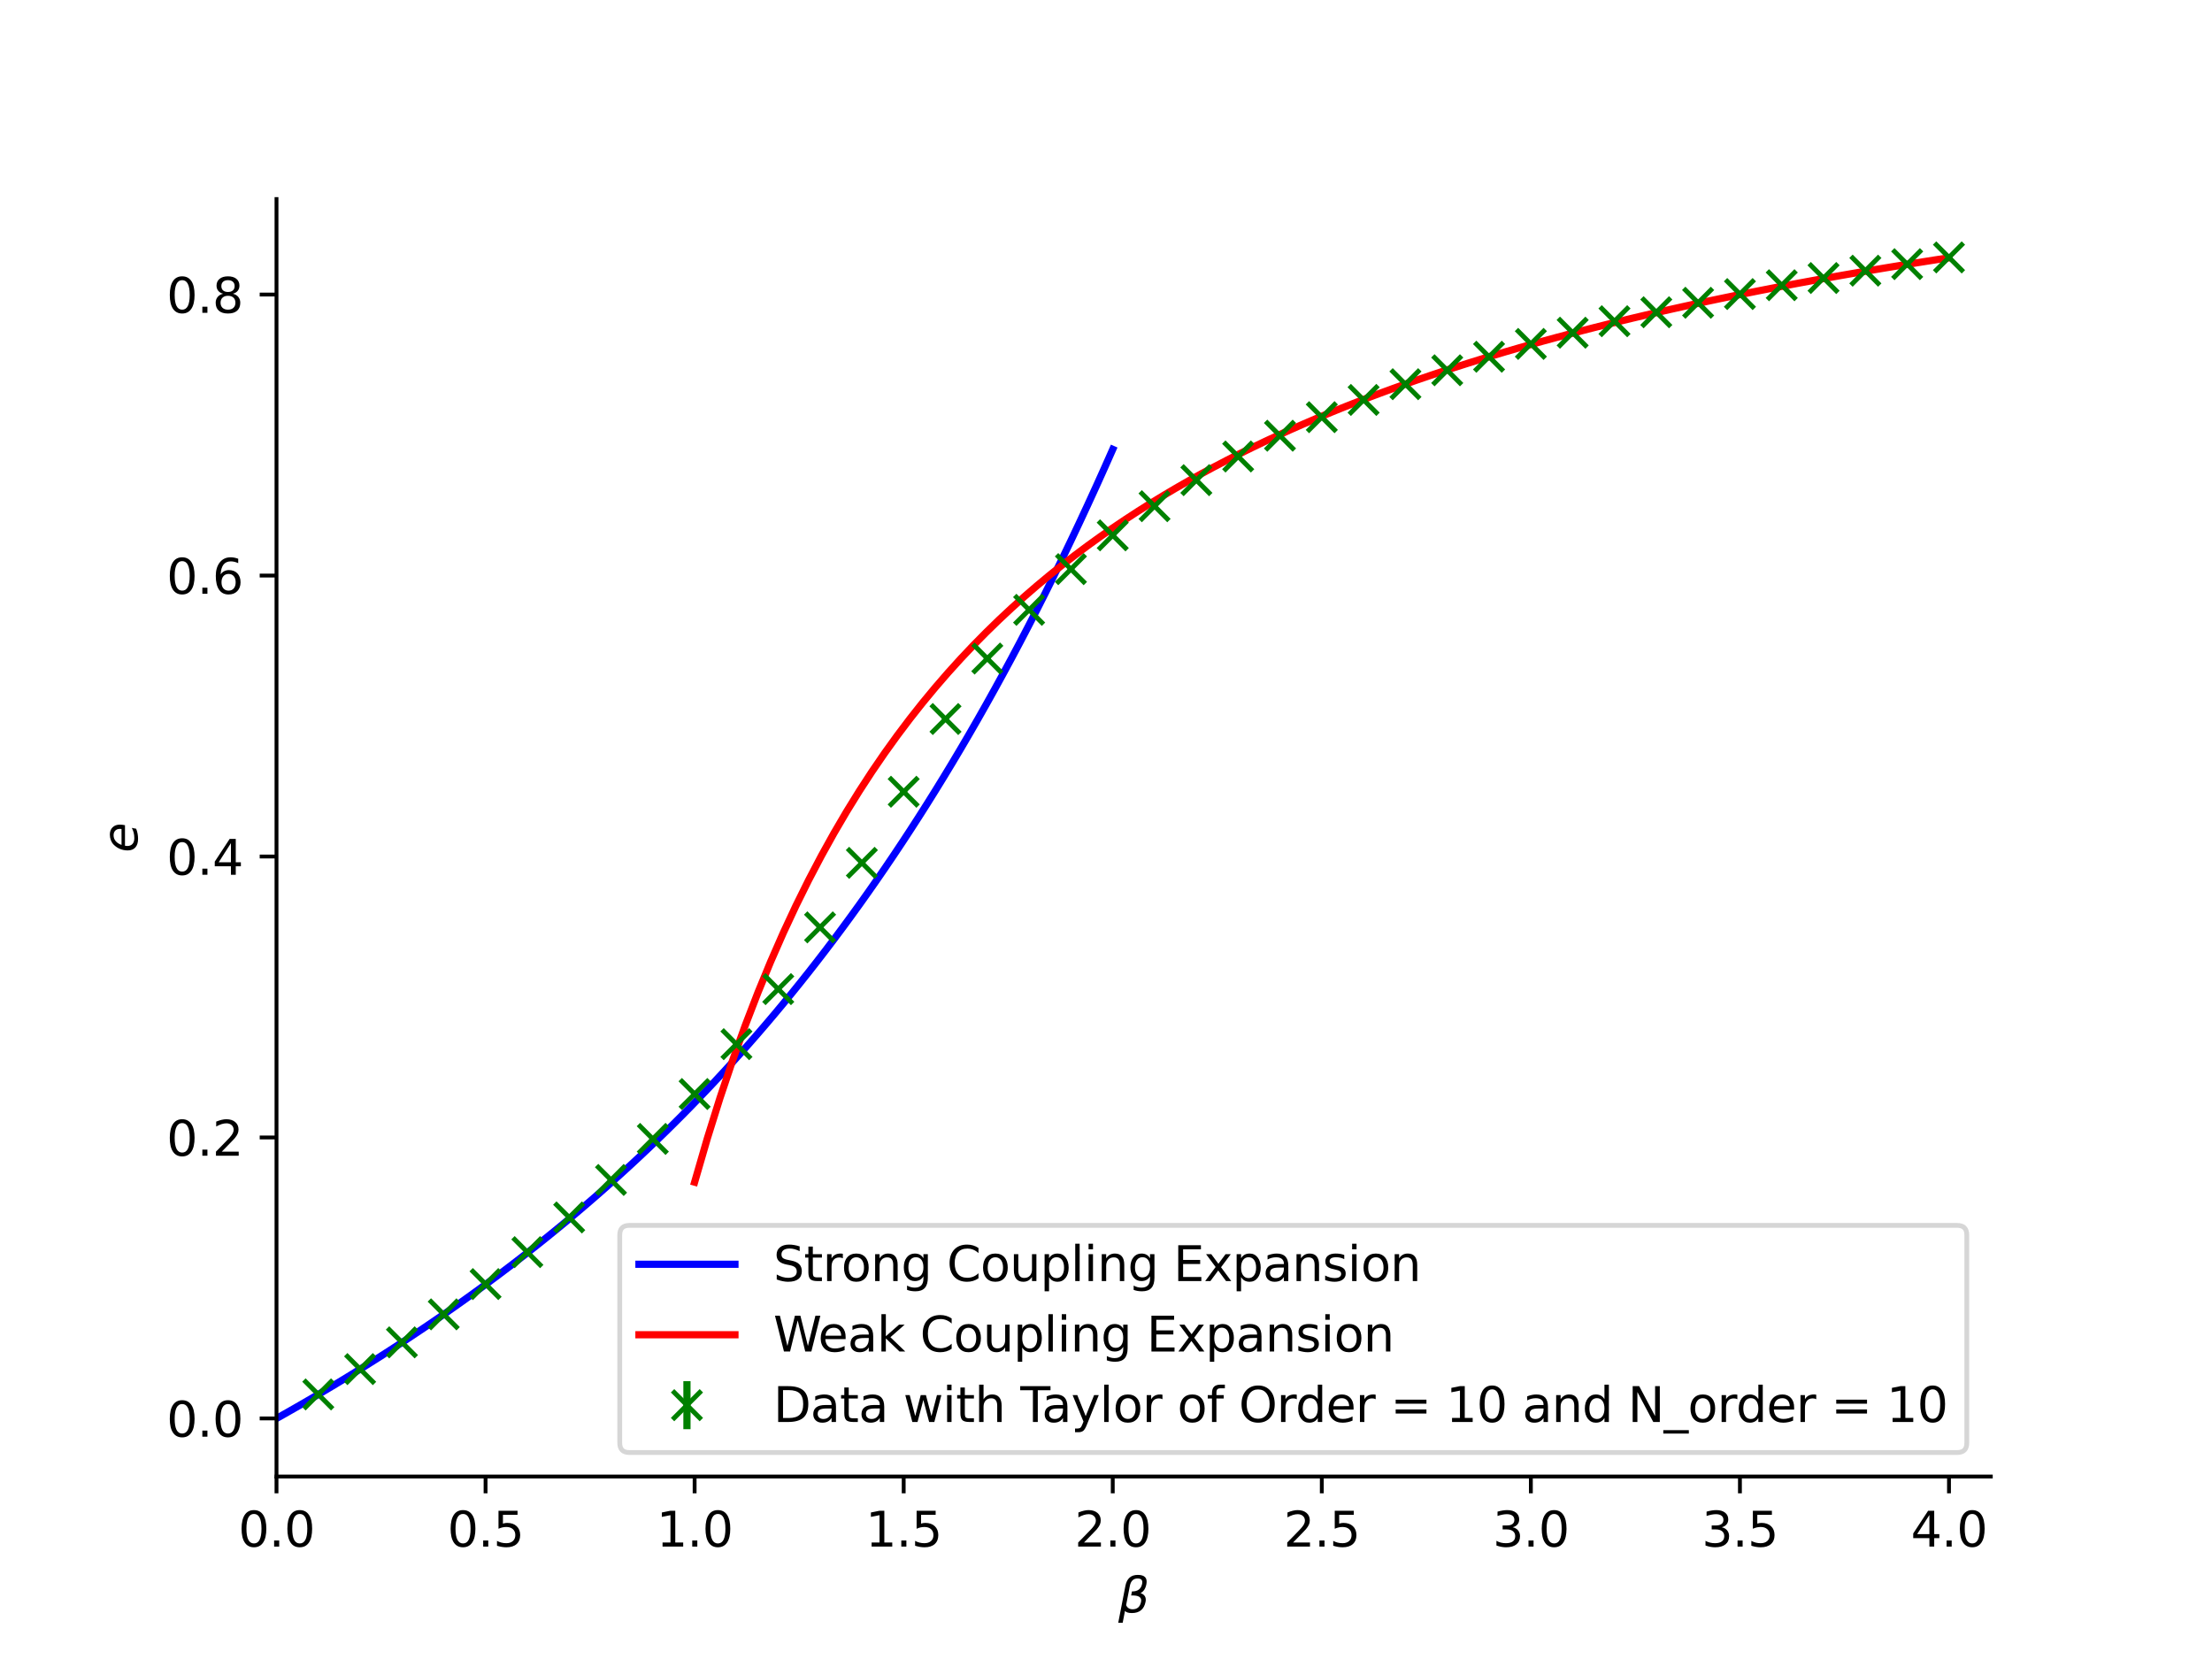 <?xml version="1.0" encoding="utf-8" standalone="no"?>
<!DOCTYPE svg PUBLIC "-//W3C//DTD SVG 1.1//EN"
  "http://www.w3.org/Graphics/SVG/1.1/DTD/svg11.dtd">
<svg xmlns:xlink="http://www.w3.org/1999/xlink" width="460.8pt" height="345.6pt" viewBox="0 0 460.8 345.6" xmlns="http://www.w3.org/2000/svg" version="1.1">
 <defs>
  <style type="text/css">*{stroke-linejoin: round; stroke-linecap: butt}</style>
 </defs>
 <g id="figure_1">
  <g id="patch_1">
   <path d="M 0 345.6 
L 460.8 345.6 
L 460.8 0 
L 0 0 
z
" style="fill: #ffffff"/>
  </g>
  <g id="axes_1">
   <g id="patch_2">
    <path d="M 57.6 307.584 
L 414.72 307.584 
L 414.72 41.472 
L 57.6 41.472 
z
" style="fill: #ffffff"/>
   </g>
   <g id="matplotlib.axis_1">
    <g id="xtick_1">
     <g id="line2d_1">
      <defs>
       <path id="mec603edc5b" d="M 0 0 
L 0 3.5 
" style="stroke: #000000; stroke-width: 0.8"/>
      </defs>
      <g>
       <use xlink:href="#mec603edc5b" x="57.6" y="307.584" style="stroke: #000000; stroke-width: 0.8"/>
      </g>
     </g>
     <g id="text_1">
      <!-- 0.0 -->
      <g transform="translate(49.648 322.182) scale(0.1 -0.1)">
       <defs>
        <path id="DejaVuSans-30" d="M 2034 4250 
Q 1547 4250 1301 3770 
Q 1056 3291 1056 2328 
Q 1056 1369 1301 889 
Q 1547 409 2034 409 
Q 2525 409 2770 889 
Q 3016 1369 3016 2328 
Q 3016 3291 2770 3770 
Q 2525 4250 2034 4250 
z
M 2034 4750 
Q 2819 4750 3233 4129 
Q 3647 3509 3647 2328 
Q 3647 1150 3233 529 
Q 2819 -91 2034 -91 
Q 1250 -91 836 529 
Q 422 1150 422 2328 
Q 422 3509 836 4129 
Q 1250 4750 2034 4750 
z
" transform="scale(0.016)"/>
        <path id="DejaVuSans-2e" d="M 684 794 
L 1344 794 
L 1344 0 
L 684 0 
L 684 794 
z
" transform="scale(0.016)"/>
       </defs>
       <use xlink:href="#DejaVuSans-30"/>
       <use xlink:href="#DejaVuSans-2e" x="63.623"/>
       <use xlink:href="#DejaVuSans-30" x="95.41"/>
      </g>
     </g>
    </g>
    <g id="xtick_2">
     <g id="line2d_2">
      <g>
       <use xlink:href="#mec603edc5b" x="101.151" y="307.584" style="stroke: #000000; stroke-width: 0.8"/>
      </g>
     </g>
     <g id="text_2">
      <!-- 0.5 -->
      <g transform="translate(93.2 322.182) scale(0.1 -0.1)">
       <defs>
        <path id="DejaVuSans-35" d="M 691 4666 
L 3169 4666 
L 3169 4134 
L 1269 4134 
L 1269 2991 
Q 1406 3038 1543 3061 
Q 1681 3084 1819 3084 
Q 2600 3084 3056 2656 
Q 3513 2228 3513 1497 
Q 3513 744 3044 326 
Q 2575 -91 1722 -91 
Q 1428 -91 1123 -41 
Q 819 9 494 109 
L 494 744 
Q 775 591 1075 516 
Q 1375 441 1709 441 
Q 2250 441 2565 725 
Q 2881 1009 2881 1497 
Q 2881 1984 2565 2268 
Q 2250 2553 1709 2553 
Q 1456 2553 1204 2497 
Q 953 2441 691 2322 
L 691 4666 
z
" transform="scale(0.016)"/>
       </defs>
       <use xlink:href="#DejaVuSans-30"/>
       <use xlink:href="#DejaVuSans-2e" x="63.623"/>
       <use xlink:href="#DejaVuSans-35" x="95.41"/>
      </g>
     </g>
    </g>
    <g id="xtick_3">
     <g id="line2d_3">
      <g>
       <use xlink:href="#mec603edc5b" x="144.702" y="307.584" style="stroke: #000000; stroke-width: 0.8"/>
      </g>
     </g>
     <g id="text_3">
      <!-- 1.0 -->
      <g transform="translate(136.751 322.182) scale(0.1 -0.1)">
       <defs>
        <path id="DejaVuSans-31" d="M 794 531 
L 1825 531 
L 1825 4091 
L 703 3866 
L 703 4441 
L 1819 4666 
L 2450 4666 
L 2450 531 
L 3481 531 
L 3481 0 
L 794 0 
L 794 531 
z
" transform="scale(0.016)"/>
       </defs>
       <use xlink:href="#DejaVuSans-31"/>
       <use xlink:href="#DejaVuSans-2e" x="63.623"/>
       <use xlink:href="#DejaVuSans-30" x="95.41"/>
      </g>
     </g>
    </g>
    <g id="xtick_4">
     <g id="line2d_4">
      <g>
       <use xlink:href="#mec603edc5b" x="188.254" y="307.584" style="stroke: #000000; stroke-width: 0.8"/>
      </g>
     </g>
     <g id="text_4">
      <!-- 1.5 -->
      <g transform="translate(180.302 322.182) scale(0.1 -0.1)">
       <use xlink:href="#DejaVuSans-31"/>
       <use xlink:href="#DejaVuSans-2e" x="63.623"/>
       <use xlink:href="#DejaVuSans-35" x="95.41"/>
      </g>
     </g>
    </g>
    <g id="xtick_5">
     <g id="line2d_5">
      <g>
       <use xlink:href="#mec603edc5b" x="231.805" y="307.584" style="stroke: #000000; stroke-width: 0.8"/>
      </g>
     </g>
     <g id="text_5">
      <!-- 2.0 -->
      <g transform="translate(223.853 322.182) scale(0.1 -0.1)">
       <defs>
        <path id="DejaVuSans-32" d="M 1228 531 
L 3431 531 
L 3431 0 
L 469 0 
L 469 531 
Q 828 903 1448 1529 
Q 2069 2156 2228 2338 
Q 2531 2678 2651 2914 
Q 2772 3150 2772 3378 
Q 2772 3750 2511 3984 
Q 2250 4219 1831 4219 
Q 1534 4219 1204 4116 
Q 875 4013 500 3803 
L 500 4441 
Q 881 4594 1212 4672 
Q 1544 4750 1819 4750 
Q 2544 4750 2975 4387 
Q 3406 4025 3406 3419 
Q 3406 3131 3298 2873 
Q 3191 2616 2906 2266 
Q 2828 2175 2409 1742 
Q 1991 1309 1228 531 
z
" transform="scale(0.016)"/>
       </defs>
       <use xlink:href="#DejaVuSans-32"/>
       <use xlink:href="#DejaVuSans-2e" x="63.623"/>
       <use xlink:href="#DejaVuSans-30" x="95.41"/>
      </g>
     </g>
    </g>
    <g id="xtick_6">
     <g id="line2d_6">
      <g>
       <use xlink:href="#mec603edc5b" x="275.356" y="307.584" style="stroke: #000000; stroke-width: 0.8"/>
      </g>
     </g>
     <g id="text_6">
      <!-- 2.5 -->
      <g transform="translate(267.405 322.182) scale(0.1 -0.1)">
       <use xlink:href="#DejaVuSans-32"/>
       <use xlink:href="#DejaVuSans-2e" x="63.623"/>
       <use xlink:href="#DejaVuSans-35" x="95.41"/>
      </g>
     </g>
    </g>
    <g id="xtick_7">
     <g id="line2d_7">
      <g>
       <use xlink:href="#mec603edc5b" x="318.907" y="307.584" style="stroke: #000000; stroke-width: 0.8"/>
      </g>
     </g>
     <g id="text_7">
      <!-- 3.0 -->
      <g transform="translate(310.956 322.182) scale(0.1 -0.1)">
       <defs>
        <path id="DejaVuSans-33" d="M 2597 2516 
Q 3050 2419 3304 2112 
Q 3559 1806 3559 1356 
Q 3559 666 3084 287 
Q 2609 -91 1734 -91 
Q 1441 -91 1130 -33 
Q 819 25 488 141 
L 488 750 
Q 750 597 1062 519 
Q 1375 441 1716 441 
Q 2309 441 2620 675 
Q 2931 909 2931 1356 
Q 2931 1769 2642 2001 
Q 2353 2234 1838 2234 
L 1294 2234 
L 1294 2753 
L 1863 2753 
Q 2328 2753 2575 2939 
Q 2822 3125 2822 3475 
Q 2822 3834 2567 4026 
Q 2313 4219 1838 4219 
Q 1578 4219 1281 4162 
Q 984 4106 628 3988 
L 628 4550 
Q 988 4650 1302 4700 
Q 1616 4750 1894 4750 
Q 2613 4750 3031 4423 
Q 3450 4097 3450 3541 
Q 3450 3153 3228 2886 
Q 3006 2619 2597 2516 
z
" transform="scale(0.016)"/>
       </defs>
       <use xlink:href="#DejaVuSans-33"/>
       <use xlink:href="#DejaVuSans-2e" x="63.623"/>
       <use xlink:href="#DejaVuSans-30" x="95.41"/>
      </g>
     </g>
    </g>
    <g id="xtick_8">
     <g id="line2d_8">
      <g>
       <use xlink:href="#mec603edc5b" x="362.459" y="307.584" style="stroke: #000000; stroke-width: 0.8"/>
      </g>
     </g>
     <g id="text_8">
      <!-- 3.5 -->
      <g transform="translate(354.507 322.182) scale(0.1 -0.1)">
       <use xlink:href="#DejaVuSans-33"/>
       <use xlink:href="#DejaVuSans-2e" x="63.623"/>
       <use xlink:href="#DejaVuSans-35" x="95.41"/>
      </g>
     </g>
    </g>
    <g id="xtick_9">
     <g id="line2d_9">
      <g>
       <use xlink:href="#mec603edc5b" x="406.01" y="307.584" style="stroke: #000000; stroke-width: 0.8"/>
      </g>
     </g>
     <g id="text_9">
      <!-- 4.0 -->
      <g transform="translate(398.058 322.182) scale(0.1 -0.1)">
       <defs>
        <path id="DejaVuSans-34" d="M 2419 4116 
L 825 1625 
L 2419 1625 
L 2419 4116 
z
M 2253 4666 
L 3047 4666 
L 3047 1625 
L 3713 1625 
L 3713 1100 
L 3047 1100 
L 3047 0 
L 2419 0 
L 2419 1100 
L 313 1100 
L 313 1709 
L 2253 4666 
z
" transform="scale(0.016)"/>
       </defs>
       <use xlink:href="#DejaVuSans-34"/>
       <use xlink:href="#DejaVuSans-2e" x="63.623"/>
       <use xlink:href="#DejaVuSans-30" x="95.41"/>
      </g>
     </g>
    </g>
    <g id="text_10">
     <!-- $\beta$ -->
     <g transform="translate(232.96 335.962) scale(0.1 -0.1)">
      <defs>
       <path id="DejaVuSans-Oblique-3b2" d="M 872 216 
L 572 -1331 
L -6 -1331 
L 928 3478 
Q 1206 4903 2538 4903 
Q 3888 4903 3659 3700 
Q 3503 2844 2894 2531 
Q 3713 2250 3553 1416 
Q 3272 -69 1759 -66 
Q 1097 -63 872 216 
z
M 1019 966 
Q 1259 422 1875 425 
Q 2775 425 2966 1406 
Q 3138 2288 1675 2219 
L 1778 2750 
Q 2909 2731 3106 3750 
Q 3241 4438 2509 4434 
Q 1691 4434 1503 3459 
L 1019 966 
z
" transform="scale(0.016)"/>
      </defs>
      <use xlink:href="#DejaVuSans-Oblique-3b2" transform="translate(0 0.391)"/>
     </g>
    </g>
   </g>
   <g id="matplotlib.axis_2">
    <g id="ytick_1">
     <g id="line2d_10">
      <defs>
       <path id="m1dd0a6847f" d="M 0 0 
L -3.5 0 
" style="stroke: #000000; stroke-width: 0.8"/>
      </defs>
      <g>
       <use xlink:href="#m1dd0a6847f" x="57.6" y="295.488" style="stroke: #000000; stroke-width: 0.8"/>
      </g>
     </g>
     <g id="text_11">
      <!-- 0.0 -->
      <g transform="translate(34.697 299.287) scale(0.1 -0.1)">
       <use xlink:href="#DejaVuSans-30"/>
       <use xlink:href="#DejaVuSans-2e" x="63.623"/>
       <use xlink:href="#DejaVuSans-30" x="95.41"/>
      </g>
     </g>
    </g>
    <g id="ytick_2">
     <g id="line2d_11">
      <g>
       <use xlink:href="#m1dd0a6847f" x="57.6" y="236.957" style="stroke: #000000; stroke-width: 0.8"/>
      </g>
     </g>
     <g id="text_12">
      <!-- 0.2 -->
      <g transform="translate(34.697 240.757) scale(0.1 -0.1)">
       <use xlink:href="#DejaVuSans-30"/>
       <use xlink:href="#DejaVuSans-2e" x="63.623"/>
       <use xlink:href="#DejaVuSans-32" x="95.41"/>
      </g>
     </g>
    </g>
    <g id="ytick_3">
     <g id="line2d_12">
      <g>
       <use xlink:href="#m1dd0a6847f" x="57.6" y="178.427" style="stroke: #000000; stroke-width: 0.8"/>
      </g>
     </g>
     <g id="text_13">
      <!-- 0.4 -->
      <g transform="translate(34.697 182.226) scale(0.1 -0.1)">
       <use xlink:href="#DejaVuSans-30"/>
       <use xlink:href="#DejaVuSans-2e" x="63.623"/>
       <use xlink:href="#DejaVuSans-34" x="95.41"/>
      </g>
     </g>
    </g>
    <g id="ytick_4">
     <g id="line2d_13">
      <g>
       <use xlink:href="#m1dd0a6847f" x="57.6" y="119.896" style="stroke: #000000; stroke-width: 0.8"/>
      </g>
     </g>
     <g id="text_14">
      <!-- 0.6 -->
      <g transform="translate(34.697 123.695) scale(0.1 -0.1)">
       <defs>
        <path id="DejaVuSans-36" d="M 2113 2584 
Q 1688 2584 1439 2293 
Q 1191 2003 1191 1497 
Q 1191 994 1439 701 
Q 1688 409 2113 409 
Q 2538 409 2786 701 
Q 3034 994 3034 1497 
Q 3034 2003 2786 2293 
Q 2538 2584 2113 2584 
z
M 3366 4563 
L 3366 3988 
Q 3128 4100 2886 4159 
Q 2644 4219 2406 4219 
Q 1781 4219 1451 3797 
Q 1122 3375 1075 2522 
Q 1259 2794 1537 2939 
Q 1816 3084 2150 3084 
Q 2853 3084 3261 2657 
Q 3669 2231 3669 1497 
Q 3669 778 3244 343 
Q 2819 -91 2113 -91 
Q 1303 -91 875 529 
Q 447 1150 447 2328 
Q 447 3434 972 4092 
Q 1497 4750 2381 4750 
Q 2619 4750 2861 4703 
Q 3103 4656 3366 4563 
z
" transform="scale(0.016)"/>
       </defs>
       <use xlink:href="#DejaVuSans-30"/>
       <use xlink:href="#DejaVuSans-2e" x="63.623"/>
       <use xlink:href="#DejaVuSans-36" x="95.41"/>
      </g>
     </g>
    </g>
    <g id="ytick_5">
     <g id="line2d_14">
      <g>
       <use xlink:href="#m1dd0a6847f" x="57.6" y="61.365" style="stroke: #000000; stroke-width: 0.8"/>
      </g>
     </g>
     <g id="text_15">
      <!-- 0.8 -->
      <g transform="translate(34.697 65.165) scale(0.1 -0.1)">
       <defs>
        <path id="DejaVuSans-38" d="M 2034 2216 
Q 1584 2216 1326 1975 
Q 1069 1734 1069 1313 
Q 1069 891 1326 650 
Q 1584 409 2034 409 
Q 2484 409 2743 651 
Q 3003 894 3003 1313 
Q 3003 1734 2745 1975 
Q 2488 2216 2034 2216 
z
M 1403 2484 
Q 997 2584 770 2862 
Q 544 3141 544 3541 
Q 544 4100 942 4425 
Q 1341 4750 2034 4750 
Q 2731 4750 3128 4425 
Q 3525 4100 3525 3541 
Q 3525 3141 3298 2862 
Q 3072 2584 2669 2484 
Q 3125 2378 3379 2068 
Q 3634 1759 3634 1313 
Q 3634 634 3220 271 
Q 2806 -91 2034 -91 
Q 1263 -91 848 271 
Q 434 634 434 1313 
Q 434 1759 690 2068 
Q 947 2378 1403 2484 
z
M 1172 3481 
Q 1172 3119 1398 2916 
Q 1625 2713 2034 2713 
Q 2441 2713 2670 2916 
Q 2900 3119 2900 3481 
Q 2900 3844 2670 4047 
Q 2441 4250 2034 4250 
Q 1625 4250 1398 4047 
Q 1172 3844 1172 3481 
z
" transform="scale(0.016)"/>
       </defs>
       <use xlink:href="#DejaVuSans-30"/>
       <use xlink:href="#DejaVuSans-2e" x="63.623"/>
       <use xlink:href="#DejaVuSans-38" x="95.41"/>
      </g>
     </g>
    </g>
    <g id="text_16">
     <!-- $e$ -->
     <g transform="translate(28.617 177.628) rotate(-90) scale(0.1 -0.1)">
      <defs>
       <path id="DejaVuSans-Oblique-65" d="M 3078 2063 
Q 3088 2113 3092 2166 
Q 3097 2219 3097 2272 
Q 3097 2653 2873 2875 
Q 2650 3097 2266 3097 
Q 1838 3097 1509 2826 
Q 1181 2556 1013 2059 
L 3078 2063 
z
M 3578 1613 
L 903 1613 
Q 884 1494 878 1425 
Q 872 1356 872 1306 
Q 872 872 1139 634 
Q 1406 397 1894 397 
Q 2269 397 2603 481 
Q 2938 566 3225 728 
L 3116 159 
Q 2806 34 2476 -28 
Q 2147 -91 1806 -91 
Q 1078 -91 686 257 
Q 294 606 294 1247 
Q 294 1794 489 2264 
Q 684 2734 1063 3103 
Q 1306 3334 1642 3459 
Q 1978 3584 2356 3584 
Q 2950 3584 3301 3228 
Q 3653 2872 3653 2272 
Q 3653 2128 3634 1964 
Q 3616 1800 3578 1613 
z
" transform="scale(0.016)"/>
      </defs>
      <use xlink:href="#DejaVuSans-Oblique-65"/>
     </g>
    </g>
   </g>
   <g id="LineCollection_1">
    <path d="M 66.31 290.518 
L 66.31 290.449 
" clip-path="url(#p4773b9d719)" style="fill: none; stroke: #008000; stroke-width: 1.5"/>
    <path d="M 75.02 285.245 
L 75.02 285.171 
" clip-path="url(#p4773b9d719)" style="fill: none; stroke: #008000; stroke-width: 1.5"/>
    <path d="M 83.731 279.673 
L 83.731 279.597 
" clip-path="url(#p4773b9d719)" style="fill: none; stroke: #008000; stroke-width: 1.5"/>
    <path d="M 92.441 273.846 
L 92.441 273.765 
" clip-path="url(#p4773b9d719)" style="fill: none; stroke: #008000; stroke-width: 1.5"/>
    <path d="M 101.151 267.541 
L 101.151 267.455 
" clip-path="url(#p4773b9d719)" style="fill: none; stroke: #008000; stroke-width: 1.5"/>
    <path d="M 109.861 260.892 
L 109.861 260.798 
" clip-path="url(#p4773b9d719)" style="fill: none; stroke: #008000; stroke-width: 1.5"/>
    <path d="M 118.572 253.667 
L 118.572 253.564 
" clip-path="url(#p4773b9d719)" style="fill: none; stroke: #008000; stroke-width: 1.5"/>
    <path d="M 127.282 245.862 
L 127.282 245.748 
" clip-path="url(#p4773b9d719)" style="fill: none; stroke: #008000; stroke-width: 1.5"/>
    <path d="M 135.992 237.318 
L 135.992 237.195 
" clip-path="url(#p4773b9d719)" style="fill: none; stroke: #008000; stroke-width: 1.5"/>
    <path d="M 144.702 227.975 
L 144.702 227.829 
" clip-path="url(#p4773b9d719)" style="fill: none; stroke: #008000; stroke-width: 1.5"/>
    <path d="M 153.413 217.614 
L 153.413 217.424 
" clip-path="url(#p4773b9d719)" style="fill: none; stroke: #008000; stroke-width: 1.5"/>
    <path d="M 162.123 206.14 
L 162.123 205.958 
" clip-path="url(#p4773b9d719)" style="fill: none; stroke: #008000; stroke-width: 1.5"/>
    <path d="M 170.833 193.295 
L 170.833 193.086 
" clip-path="url(#p4773b9d719)" style="fill: none; stroke: #008000; stroke-width: 1.5"/>
    <path d="M 179.543 179.881 
L 179.543 179.615 
" clip-path="url(#p4773b9d719)" style="fill: none; stroke: #008000; stroke-width: 1.5"/>
    <path d="M 188.254 165.088 
L 188.254 164.783 
" clip-path="url(#p4773b9d719)" style="fill: none; stroke: #008000; stroke-width: 1.5"/>
    <path d="M 196.964 149.945 
L 196.964 149.619 
" clip-path="url(#p4773b9d719)" style="fill: none; stroke: #008000; stroke-width: 1.5"/>
    <path d="M 205.674 137.323 
L 205.674 137.046 
" clip-path="url(#p4773b9d719)" style="fill: none; stroke: #008000; stroke-width: 1.5"/>
    <path d="M 214.384 127.153 
L 214.384 126.93 
" clip-path="url(#p4773b9d719)" style="fill: none; stroke: #008000; stroke-width: 1.5"/>
    <path d="M 223.095 118.67 
L 223.095 118.457 
" clip-path="url(#p4773b9d719)" style="fill: none; stroke: #008000; stroke-width: 1.5"/>
    <path d="M 231.805 111.613 
L 231.805 111.428 
" clip-path="url(#p4773b9d719)" style="fill: none; stroke: #008000; stroke-width: 1.5"/>
    <path d="M 240.515 105.534 
L 240.515 105.365 
" clip-path="url(#p4773b9d719)" style="fill: none; stroke: #008000; stroke-width: 1.5"/>
    <path d="M 249.225 100.11 
L 249.225 99.944 
" clip-path="url(#p4773b9d719)" style="fill: none; stroke: #008000; stroke-width: 1.5"/>
    <path d="M 257.936 95.177 
L 257.936 95.011 
" clip-path="url(#p4773b9d719)" style="fill: none; stroke: #008000; stroke-width: 1.5"/>
    <path d="M 266.646 90.848 
L 266.646 90.682 
" clip-path="url(#p4773b9d719)" style="fill: none; stroke: #008000; stroke-width: 1.5"/>
    <path d="M 275.356 86.984 
L 275.356 86.829 
" clip-path="url(#p4773b9d719)" style="fill: none; stroke: #008000; stroke-width: 1.5"/>
    <path d="M 284.066 83.387 
L 284.066 83.241 
" clip-path="url(#p4773b9d719)" style="fill: none; stroke: #008000; stroke-width: 1.5"/>
    <path d="M 292.777 80.114 
L 292.777 79.96 
" clip-path="url(#p4773b9d719)" style="fill: none; stroke: #008000; stroke-width: 1.5"/>
    <path d="M 301.487 77.212 
L 301.487 77.059 
" clip-path="url(#p4773b9d719)" style="fill: none; stroke: #008000; stroke-width: 1.5"/>
    <path d="M 310.197 74.391 
L 310.197 74.241 
" clip-path="url(#p4773b9d719)" style="fill: none; stroke: #008000; stroke-width: 1.5"/>
    <path d="M 318.907 71.7 
L 318.907 71.584 
" clip-path="url(#p4773b9d719)" style="fill: none; stroke: #008000; stroke-width: 1.5"/>
    <path d="M 327.618 69.369 
L 327.618 69.242 
" clip-path="url(#p4773b9d719)" style="fill: none; stroke: #008000; stroke-width: 1.5"/>
    <path d="M 336.328 66.979 
L 336.328 66.851 
" clip-path="url(#p4773b9d719)" style="fill: none; stroke: #008000; stroke-width: 1.5"/>
    <path d="M 345.038 65.104 
L 345.038 64.989 
" clip-path="url(#p4773b9d719)" style="fill: none; stroke: #008000; stroke-width: 1.5"/>
    <path d="M 353.748 63.13 
L 353.748 63.009 
" clip-path="url(#p4773b9d719)" style="fill: none; stroke: #008000; stroke-width: 1.5"/>
    <path d="M 362.459 61.323 
L 362.459 61.197 
" clip-path="url(#p4773b9d719)" style="fill: none; stroke: #008000; stroke-width: 1.5"/>
    <path d="M 371.169 59.474 
L 371.169 59.362 
" clip-path="url(#p4773b9d719)" style="fill: none; stroke: #008000; stroke-width: 1.5"/>
    <path d="M 379.879 57.975 
L 379.879 57.862 
" clip-path="url(#p4773b9d719)" style="fill: none; stroke: #008000; stroke-width: 1.5"/>
    <path d="M 388.589 56.447 
L 388.589 56.33 
" clip-path="url(#p4773b9d719)" style="fill: none; stroke: #008000; stroke-width: 1.5"/>
    <path d="M 397.3 55.081 
L 397.3 54.98 
" clip-path="url(#p4773b9d719)" style="fill: none; stroke: #008000; stroke-width: 1.5"/>
    <path d="M 406.01 53.683 
L 406.01 53.568 
" clip-path="url(#p4773b9d719)" style="fill: none; stroke: #008000; stroke-width: 1.5"/>
   </g>
   <g id="line2d_15">
    <path d="M 57.6 295.488 
L 59.36 294.498 
L 61.119 293.497 
L 62.879 292.486 
L 64.639 291.465 
L 66.398 290.434 
L 68.158 289.391 
L 69.918 288.338 
L 71.677 287.274 
L 73.437 286.198 
L 75.196 285.111 
L 76.956 284.012 
L 78.716 282.901 
L 80.475 281.778 
L 82.235 280.643 
L 83.995 279.495 
L 85.754 278.334 
L 87.514 277.159 
L 89.274 275.972 
L 91.033 274.77 
L 92.793 273.555 
L 94.553 272.325 
L 96.312 271.081 
L 98.072 269.821 
L 99.831 268.547 
L 101.591 267.257 
L 103.351 265.951 
L 105.11 264.628 
L 106.87 263.289 
L 108.63 261.933 
L 110.389 260.559 
L 112.149 259.168 
L 113.909 257.758 
L 115.668 256.33 
L 117.428 254.883 
L 119.188 253.417 
L 120.947 251.931 
L 122.707 250.424 
L 124.467 248.897 
L 126.226 247.348 
L 127.986 245.778 
L 129.745 244.186 
L 131.505 242.572 
L 133.265 240.934 
L 135.024 239.273 
L 136.784 237.587 
L 138.544 235.877 
L 140.303 234.142 
L 142.063 232.382 
L 143.823 230.595 
L 145.582 228.782 
L 147.342 226.941 
L 149.102 225.073 
L 150.861 223.176 
L 152.621 221.25 
L 154.38 219.295 
L 156.14 217.31 
L 157.9 215.294 
L 159.659 213.246 
L 161.419 211.167 
L 163.179 209.055 
L 164.938 206.91 
L 166.698 204.73 
L 168.458 202.517 
L 170.217 200.268 
L 171.977 197.983 
L 173.737 195.662 
L 175.496 193.304 
L 177.256 190.907 
L 179.016 188.472 
L 180.775 185.998 
L 182.535 183.483 
L 184.294 180.928 
L 186.054 178.331 
L 187.814 175.692 
L 189.573 173.01 
L 191.333 170.284 
L 193.093 167.514 
L 194.852 164.698 
L 196.612 161.836 
L 198.372 158.927 
L 200.131 155.97 
L 201.891 152.965 
L 203.651 149.91 
L 205.41 146.805 
L 207.17 143.649 
L 208.929 140.441 
L 210.689 137.18 
L 212.449 133.866 
L 214.208 130.497 
L 215.968 127.073 
L 217.728 123.592 
L 219.487 120.055 
L 221.247 116.459 
L 223.007 112.804 
L 224.766 109.089 
L 226.526 105.313 
L 228.286 101.476 
L 230.045 97.575 
L 231.805 93.611 
" clip-path="url(#p4773b9d719)" style="fill: none; stroke: #0000ff; stroke-width: 1.5; stroke-linecap: square"/>
   </g>
   <g id="line2d_16">
    <path d="M 144.702 246.267 
L 147.342 237.177 
L 149.981 228.743 
L 152.621 220.897 
L 155.26 213.581 
L 157.9 206.742 
L 160.539 200.335 
L 163.179 194.321 
L 165.818 188.665 
L 168.458 183.336 
L 171.097 178.307 
L 173.737 173.552 
L 176.376 169.05 
L 179.016 164.781 
L 181.655 160.728 
L 184.294 156.875 
L 186.934 153.207 
L 189.573 149.711 
L 192.213 146.375 
L 194.852 143.189 
L 197.492 140.142 
L 200.131 137.226 
L 202.771 134.433 
L 205.41 131.754 
L 208.05 129.183 
L 210.689 126.713 
L 213.329 124.339 
L 215.968 122.055 
L 218.608 119.856 
L 221.247 117.737 
L 223.886 115.695 
L 226.526 113.724 
L 229.165 111.821 
L 231.805 109.984 
L 234.444 108.207 
L 237.084 106.489 
L 239.723 104.827 
L 242.363 103.218 
L 245.002 101.658 
L 247.642 100.147 
L 250.281 98.682 
L 252.921 97.261 
L 255.56 95.881 
L 258.2 94.542 
L 260.839 93.241 
L 263.478 91.976 
L 266.118 90.747 
L 268.757 89.551 
L 271.397 88.388 
L 274.036 87.255 
L 276.676 86.153 
L 279.315 85.079 
L 281.955 84.032 
L 284.594 83.012 
L 287.234 82.017 
L 289.873 81.047 
L 292.513 80.101 
L 295.152 79.177 
L 297.792 78.276 
L 300.431 77.395 
L 303.071 76.535 
L 305.71 75.695 
L 308.349 74.873 
L 310.989 74.071 
L 313.628 73.285 
L 316.268 72.518 
L 318.907 71.766 
L 321.547 71.031 
L 324.186 70.312 
L 326.826 69.607 
L 329.465 68.918 
L 332.105 68.242 
L 334.744 67.58 
L 337.384 66.932 
L 340.023 66.296 
L 342.663 65.673 
L 345.302 65.062 
L 347.941 64.463 
L 350.581 63.875 
L 353.22 63.299 
L 355.86 62.733 
L 358.499 62.178 
L 361.139 61.633 
L 363.778 61.098 
L 366.418 60.573 
L 369.057 60.057 
L 371.697 59.551 
L 374.336 59.053 
L 376.976 58.564 
L 379.615 58.083 
L 382.255 57.611 
L 384.894 57.147 
L 387.533 56.69 
L 390.173 56.242 
L 392.812 55.8 
L 395.452 55.366 
L 398.091 54.939 
L 400.731 54.519 
L 403.37 54.106 
L 406.01 53.699 
" clip-path="url(#p4773b9d719)" style="fill: none; stroke: #ff0000; stroke-width: 1.5; stroke-linecap: square"/>
   </g>
   <g id="line2d_17">
    <defs>
     <path id="mebd9c8ed94" d="M -3 3 
L 3 -3 
M -3 -3 
L 3 3 
" style="stroke: #008000"/>
    </defs>
    <g clip-path="url(#p4773b9d719)">
     <use xlink:href="#mebd9c8ed94" x="66.31" y="290.483" style="fill: #008000; stroke: #008000"/>
     <use xlink:href="#mebd9c8ed94" x="75.02" y="285.208" style="fill: #008000; stroke: #008000"/>
     <use xlink:href="#mebd9c8ed94" x="83.731" y="279.635" style="fill: #008000; stroke: #008000"/>
     <use xlink:href="#mebd9c8ed94" x="92.441" y="273.806" style="fill: #008000; stroke: #008000"/>
     <use xlink:href="#mebd9c8ed94" x="101.151" y="267.498" style="fill: #008000; stroke: #008000"/>
     <use xlink:href="#mebd9c8ed94" x="109.861" y="260.845" style="fill: #008000; stroke: #008000"/>
     <use xlink:href="#mebd9c8ed94" x="118.572" y="253.616" style="fill: #008000; stroke: #008000"/>
     <use xlink:href="#mebd9c8ed94" x="127.282" y="245.805" style="fill: #008000; stroke: #008000"/>
     <use xlink:href="#mebd9c8ed94" x="135.992" y="237.256" style="fill: #008000; stroke: #008000"/>
     <use xlink:href="#mebd9c8ed94" x="144.702" y="227.902" style="fill: #008000; stroke: #008000"/>
     <use xlink:href="#mebd9c8ed94" x="153.413" y="217.519" style="fill: #008000; stroke: #008000"/>
     <use xlink:href="#mebd9c8ed94" x="162.123" y="206.049" style="fill: #008000; stroke: #008000"/>
     <use xlink:href="#mebd9c8ed94" x="170.833" y="193.191" style="fill: #008000; stroke: #008000"/>
     <use xlink:href="#mebd9c8ed94" x="179.543" y="179.748" style="fill: #008000; stroke: #008000"/>
     <use xlink:href="#mebd9c8ed94" x="188.254" y="164.936" style="fill: #008000; stroke: #008000"/>
     <use xlink:href="#mebd9c8ed94" x="196.964" y="149.782" style="fill: #008000; stroke: #008000"/>
     <use xlink:href="#mebd9c8ed94" x="205.674" y="137.184" style="fill: #008000; stroke: #008000"/>
     <use xlink:href="#mebd9c8ed94" x="214.384" y="127.042" style="fill: #008000; stroke: #008000"/>
     <use xlink:href="#mebd9c8ed94" x="223.095" y="118.563" style="fill: #008000; stroke: #008000"/>
     <use xlink:href="#mebd9c8ed94" x="231.805" y="111.52" style="fill: #008000; stroke: #008000"/>
     <use xlink:href="#mebd9c8ed94" x="240.515" y="105.45" style="fill: #008000; stroke: #008000"/>
     <use xlink:href="#mebd9c8ed94" x="249.225" y="100.027" style="fill: #008000; stroke: #008000"/>
     <use xlink:href="#mebd9c8ed94" x="257.936" y="95.094" style="fill: #008000; stroke: #008000"/>
     <use xlink:href="#mebd9c8ed94" x="266.646" y="90.765" style="fill: #008000; stroke: #008000"/>
     <use xlink:href="#mebd9c8ed94" x="275.356" y="86.906" style="fill: #008000; stroke: #008000"/>
     <use xlink:href="#mebd9c8ed94" x="284.066" y="83.314" style="fill: #008000; stroke: #008000"/>
     <use xlink:href="#mebd9c8ed94" x="292.777" y="80.037" style="fill: #008000; stroke: #008000"/>
     <use xlink:href="#mebd9c8ed94" x="301.487" y="77.135" style="fill: #008000; stroke: #008000"/>
     <use xlink:href="#mebd9c8ed94" x="310.197" y="74.316" style="fill: #008000; stroke: #008000"/>
     <use xlink:href="#mebd9c8ed94" x="318.907" y="71.642" style="fill: #008000; stroke: #008000"/>
     <use xlink:href="#mebd9c8ed94" x="327.618" y="69.306" style="fill: #008000; stroke: #008000"/>
     <use xlink:href="#mebd9c8ed94" x="336.328" y="66.915" style="fill: #008000; stroke: #008000"/>
     <use xlink:href="#mebd9c8ed94" x="345.038" y="65.047" style="fill: #008000; stroke: #008000"/>
     <use xlink:href="#mebd9c8ed94" x="353.748" y="63.07" style="fill: #008000; stroke: #008000"/>
     <use xlink:href="#mebd9c8ed94" x="362.459" y="61.26" style="fill: #008000; stroke: #008000"/>
     <use xlink:href="#mebd9c8ed94" x="371.169" y="59.418" style="fill: #008000; stroke: #008000"/>
     <use xlink:href="#mebd9c8ed94" x="379.879" y="57.918" style="fill: #008000; stroke: #008000"/>
     <use xlink:href="#mebd9c8ed94" x="388.589" y="56.389" style="fill: #008000; stroke: #008000"/>
     <use xlink:href="#mebd9c8ed94" x="397.3" y="55.03" style="fill: #008000; stroke: #008000"/>
     <use xlink:href="#mebd9c8ed94" x="406.01" y="53.626" style="fill: #008000; stroke: #008000"/>
    </g>
   </g>
   <g id="patch_3">
    <path d="M 57.6 307.584 
L 57.6 41.472 
" style="fill: none; stroke: #000000; stroke-width: 0.8; stroke-linejoin: miter; stroke-linecap: square"/>
   </g>
   <g id="patch_4">
    <path d="M 57.6 307.584 
L 414.72 307.584 
" style="fill: none; stroke: #000000; stroke-width: 0.8; stroke-linejoin: miter; stroke-linecap: square"/>
   </g>
   <g id="legend_1">
    <g id="patch_5">
     <path d="M 131.104 302.584 
L 407.72 302.584 
Q 409.72 302.584 409.72 300.584 
L 409.72 257.272 
Q 409.72 255.272 407.72 255.272 
L 131.104 255.272 
Q 129.104 255.272 129.104 257.272 
L 129.104 300.584 
Q 129.104 302.584 131.104 302.584 
z
" style="fill: #ffffff; opacity: 0.8; stroke: #cccccc; stroke-linejoin: miter"/>
    </g>
    <g id="line2d_18">
     <path d="M 133.104 263.37 
L 143.104 263.37 
L 153.104 263.37 
" style="fill: none; stroke: #0000ff; stroke-width: 1.5; stroke-linecap: square"/>
    </g>
    <g id="text_17">
     <!-- Strong Coupling Expansion -->
     <g transform="translate(161.104 266.87) scale(0.1 -0.1)">
      <defs>
       <path id="DejaVuSans-53" d="M 3425 4513 
L 3425 3897 
Q 3066 4069 2747 4153 
Q 2428 4238 2131 4238 
Q 1616 4238 1336 4038 
Q 1056 3838 1056 3469 
Q 1056 3159 1242 3001 
Q 1428 2844 1947 2747 
L 2328 2669 
Q 3034 2534 3370 2195 
Q 3706 1856 3706 1288 
Q 3706 609 3251 259 
Q 2797 -91 1919 -91 
Q 1588 -91 1214 -16 
Q 841 59 441 206 
L 441 856 
Q 825 641 1194 531 
Q 1563 422 1919 422 
Q 2459 422 2753 634 
Q 3047 847 3047 1241 
Q 3047 1584 2836 1778 
Q 2625 1972 2144 2069 
L 1759 2144 
Q 1053 2284 737 2584 
Q 422 2884 422 3419 
Q 422 4038 858 4394 
Q 1294 4750 2059 4750 
Q 2388 4750 2728 4690 
Q 3069 4631 3425 4513 
z
" transform="scale(0.016)"/>
       <path id="DejaVuSans-74" d="M 1172 4494 
L 1172 3500 
L 2356 3500 
L 2356 3053 
L 1172 3053 
L 1172 1153 
Q 1172 725 1289 603 
Q 1406 481 1766 481 
L 2356 481 
L 2356 0 
L 1766 0 
Q 1100 0 847 248 
Q 594 497 594 1153 
L 594 3053 
L 172 3053 
L 172 3500 
L 594 3500 
L 594 4494 
L 1172 4494 
z
" transform="scale(0.016)"/>
       <path id="DejaVuSans-72" d="M 2631 2963 
Q 2534 3019 2420 3045 
Q 2306 3072 2169 3072 
Q 1681 3072 1420 2755 
Q 1159 2438 1159 1844 
L 1159 0 
L 581 0 
L 581 3500 
L 1159 3500 
L 1159 2956 
Q 1341 3275 1631 3429 
Q 1922 3584 2338 3584 
Q 2397 3584 2469 3576 
Q 2541 3569 2628 3553 
L 2631 2963 
z
" transform="scale(0.016)"/>
       <path id="DejaVuSans-6f" d="M 1959 3097 
Q 1497 3097 1228 2736 
Q 959 2375 959 1747 
Q 959 1119 1226 758 
Q 1494 397 1959 397 
Q 2419 397 2687 759 
Q 2956 1122 2956 1747 
Q 2956 2369 2687 2733 
Q 2419 3097 1959 3097 
z
M 1959 3584 
Q 2709 3584 3137 3096 
Q 3566 2609 3566 1747 
Q 3566 888 3137 398 
Q 2709 -91 1959 -91 
Q 1206 -91 779 398 
Q 353 888 353 1747 
Q 353 2609 779 3096 
Q 1206 3584 1959 3584 
z
" transform="scale(0.016)"/>
       <path id="DejaVuSans-6e" d="M 3513 2113 
L 3513 0 
L 2938 0 
L 2938 2094 
Q 2938 2591 2744 2837 
Q 2550 3084 2163 3084 
Q 1697 3084 1428 2787 
Q 1159 2491 1159 1978 
L 1159 0 
L 581 0 
L 581 3500 
L 1159 3500 
L 1159 2956 
Q 1366 3272 1645 3428 
Q 1925 3584 2291 3584 
Q 2894 3584 3203 3211 
Q 3513 2838 3513 2113 
z
" transform="scale(0.016)"/>
       <path id="DejaVuSans-67" d="M 2906 1791 
Q 2906 2416 2648 2759 
Q 2391 3103 1925 3103 
Q 1463 3103 1205 2759 
Q 947 2416 947 1791 
Q 947 1169 1205 825 
Q 1463 481 1925 481 
Q 2391 481 2648 825 
Q 2906 1169 2906 1791 
z
M 3481 434 
Q 3481 -459 3084 -895 
Q 2688 -1331 1869 -1331 
Q 1566 -1331 1297 -1286 
Q 1028 -1241 775 -1147 
L 775 -588 
Q 1028 -725 1275 -790 
Q 1522 -856 1778 -856 
Q 2344 -856 2625 -561 
Q 2906 -266 2906 331 
L 2906 616 
Q 2728 306 2450 153 
Q 2172 0 1784 0 
Q 1141 0 747 490 
Q 353 981 353 1791 
Q 353 2603 747 3093 
Q 1141 3584 1784 3584 
Q 2172 3584 2450 3431 
Q 2728 3278 2906 2969 
L 2906 3500 
L 3481 3500 
L 3481 434 
z
" transform="scale(0.016)"/>
       <path id="DejaVuSans-20" transform="scale(0.016)"/>
       <path id="DejaVuSans-43" d="M 4122 4306 
L 4122 3641 
Q 3803 3938 3442 4084 
Q 3081 4231 2675 4231 
Q 1875 4231 1450 3742 
Q 1025 3253 1025 2328 
Q 1025 1406 1450 917 
Q 1875 428 2675 428 
Q 3081 428 3442 575 
Q 3803 722 4122 1019 
L 4122 359 
Q 3791 134 3420 21 
Q 3050 -91 2638 -91 
Q 1578 -91 968 557 
Q 359 1206 359 2328 
Q 359 3453 968 4101 
Q 1578 4750 2638 4750 
Q 3056 4750 3426 4639 
Q 3797 4528 4122 4306 
z
" transform="scale(0.016)"/>
       <path id="DejaVuSans-75" d="M 544 1381 
L 544 3500 
L 1119 3500 
L 1119 1403 
Q 1119 906 1312 657 
Q 1506 409 1894 409 
Q 2359 409 2629 706 
Q 2900 1003 2900 1516 
L 2900 3500 
L 3475 3500 
L 3475 0 
L 2900 0 
L 2900 538 
Q 2691 219 2414 64 
Q 2138 -91 1772 -91 
Q 1169 -91 856 284 
Q 544 659 544 1381 
z
M 1991 3584 
L 1991 3584 
z
" transform="scale(0.016)"/>
       <path id="DejaVuSans-70" d="M 1159 525 
L 1159 -1331 
L 581 -1331 
L 581 3500 
L 1159 3500 
L 1159 2969 
Q 1341 3281 1617 3432 
Q 1894 3584 2278 3584 
Q 2916 3584 3314 3078 
Q 3713 2572 3713 1747 
Q 3713 922 3314 415 
Q 2916 -91 2278 -91 
Q 1894 -91 1617 61 
Q 1341 213 1159 525 
z
M 3116 1747 
Q 3116 2381 2855 2742 
Q 2594 3103 2138 3103 
Q 1681 3103 1420 2742 
Q 1159 2381 1159 1747 
Q 1159 1113 1420 752 
Q 1681 391 2138 391 
Q 2594 391 2855 752 
Q 3116 1113 3116 1747 
z
" transform="scale(0.016)"/>
       <path id="DejaVuSans-6c" d="M 603 4863 
L 1178 4863 
L 1178 0 
L 603 0 
L 603 4863 
z
" transform="scale(0.016)"/>
       <path id="DejaVuSans-69" d="M 603 3500 
L 1178 3500 
L 1178 0 
L 603 0 
L 603 3500 
z
M 603 4863 
L 1178 4863 
L 1178 4134 
L 603 4134 
L 603 4863 
z
" transform="scale(0.016)"/>
       <path id="DejaVuSans-45" d="M 628 4666 
L 3578 4666 
L 3578 4134 
L 1259 4134 
L 1259 2753 
L 3481 2753 
L 3481 2222 
L 1259 2222 
L 1259 531 
L 3634 531 
L 3634 0 
L 628 0 
L 628 4666 
z
" transform="scale(0.016)"/>
       <path id="DejaVuSans-78" d="M 3513 3500 
L 2247 1797 
L 3578 0 
L 2900 0 
L 1881 1375 
L 863 0 
L 184 0 
L 1544 1831 
L 300 3500 
L 978 3500 
L 1906 2253 
L 2834 3500 
L 3513 3500 
z
" transform="scale(0.016)"/>
       <path id="DejaVuSans-61" d="M 2194 1759 
Q 1497 1759 1228 1600 
Q 959 1441 959 1056 
Q 959 750 1161 570 
Q 1363 391 1709 391 
Q 2188 391 2477 730 
Q 2766 1069 2766 1631 
L 2766 1759 
L 2194 1759 
z
M 3341 1997 
L 3341 0 
L 2766 0 
L 2766 531 
Q 2569 213 2275 61 
Q 1981 -91 1556 -91 
Q 1019 -91 701 211 
Q 384 513 384 1019 
Q 384 1609 779 1909 
Q 1175 2209 1959 2209 
L 2766 2209 
L 2766 2266 
Q 2766 2663 2505 2880 
Q 2244 3097 1772 3097 
Q 1472 3097 1187 3025 
Q 903 2953 641 2809 
L 641 3341 
Q 956 3463 1253 3523 
Q 1550 3584 1831 3584 
Q 2591 3584 2966 3190 
Q 3341 2797 3341 1997 
z
" transform="scale(0.016)"/>
       <path id="DejaVuSans-73" d="M 2834 3397 
L 2834 2853 
Q 2591 2978 2328 3040 
Q 2066 3103 1784 3103 
Q 1356 3103 1142 2972 
Q 928 2841 928 2578 
Q 928 2378 1081 2264 
Q 1234 2150 1697 2047 
L 1894 2003 
Q 2506 1872 2764 1633 
Q 3022 1394 3022 966 
Q 3022 478 2636 193 
Q 2250 -91 1575 -91 
Q 1294 -91 989 -36 
Q 684 19 347 128 
L 347 722 
Q 666 556 975 473 
Q 1284 391 1588 391 
Q 1994 391 2212 530 
Q 2431 669 2431 922 
Q 2431 1156 2273 1281 
Q 2116 1406 1581 1522 
L 1381 1569 
Q 847 1681 609 1914 
Q 372 2147 372 2553 
Q 372 3047 722 3315 
Q 1072 3584 1716 3584 
Q 2034 3584 2315 3537 
Q 2597 3491 2834 3397 
z
" transform="scale(0.016)"/>
      </defs>
      <use xlink:href="#DejaVuSans-53"/>
      <use xlink:href="#DejaVuSans-74" x="63.477"/>
      <use xlink:href="#DejaVuSans-72" x="102.686"/>
      <use xlink:href="#DejaVuSans-6f" x="141.549"/>
      <use xlink:href="#DejaVuSans-6e" x="202.73"/>
      <use xlink:href="#DejaVuSans-67" x="266.109"/>
      <use xlink:href="#DejaVuSans-20" x="329.586"/>
      <use xlink:href="#DejaVuSans-43" x="361.373"/>
      <use xlink:href="#DejaVuSans-6f" x="431.197"/>
      <use xlink:href="#DejaVuSans-75" x="492.379"/>
      <use xlink:href="#DejaVuSans-70" x="555.758"/>
      <use xlink:href="#DejaVuSans-6c" x="619.234"/>
      <use xlink:href="#DejaVuSans-69" x="647.018"/>
      <use xlink:href="#DejaVuSans-6e" x="674.801"/>
      <use xlink:href="#DejaVuSans-67" x="738.18"/>
      <use xlink:href="#DejaVuSans-20" x="801.656"/>
      <use xlink:href="#DejaVuSans-45" x="833.443"/>
      <use xlink:href="#DejaVuSans-78" x="896.627"/>
      <use xlink:href="#DejaVuSans-70" x="955.807"/>
      <use xlink:href="#DejaVuSans-61" x="1019.283"/>
      <use xlink:href="#DejaVuSans-6e" x="1080.562"/>
      <use xlink:href="#DejaVuSans-73" x="1143.941"/>
      <use xlink:href="#DejaVuSans-69" x="1196.041"/>
      <use xlink:href="#DejaVuSans-6f" x="1223.824"/>
      <use xlink:href="#DejaVuSans-6e" x="1285.006"/>
     </g>
    </g>
    <g id="line2d_19">
     <path d="M 133.104 278.048 
L 143.104 278.048 
L 153.104 278.048 
" style="fill: none; stroke: #ff0000; stroke-width: 1.5; stroke-linecap: square"/>
    </g>
    <g id="text_18">
     <!-- Weak Coupling Expansion -->
     <g transform="translate(161.104 281.548) scale(0.1 -0.1)">
      <defs>
       <path id="DejaVuSans-57" d="M 213 4666 
L 850 4666 
L 1831 722 
L 2809 4666 
L 3519 4666 
L 4500 722 
L 5478 4666 
L 6119 4666 
L 4947 0 
L 4153 0 
L 3169 4050 
L 2175 0 
L 1381 0 
L 213 4666 
z
" transform="scale(0.016)"/>
       <path id="DejaVuSans-65" d="M 3597 1894 
L 3597 1613 
L 953 1613 
Q 991 1019 1311 708 
Q 1631 397 2203 397 
Q 2534 397 2845 478 
Q 3156 559 3463 722 
L 3463 178 
Q 3153 47 2828 -22 
Q 2503 -91 2169 -91 
Q 1331 -91 842 396 
Q 353 884 353 1716 
Q 353 2575 817 3079 
Q 1281 3584 2069 3584 
Q 2775 3584 3186 3129 
Q 3597 2675 3597 1894 
z
M 3022 2063 
Q 3016 2534 2758 2815 
Q 2500 3097 2075 3097 
Q 1594 3097 1305 2825 
Q 1016 2553 972 2059 
L 3022 2063 
z
" transform="scale(0.016)"/>
       <path id="DejaVuSans-6b" d="M 581 4863 
L 1159 4863 
L 1159 1991 
L 2875 3500 
L 3609 3500 
L 1753 1863 
L 3688 0 
L 2938 0 
L 1159 1709 
L 1159 0 
L 581 0 
L 581 4863 
z
" transform="scale(0.016)"/>
      </defs>
      <use xlink:href="#DejaVuSans-57"/>
      <use xlink:href="#DejaVuSans-65" x="93.002"/>
      <use xlink:href="#DejaVuSans-61" x="154.525"/>
      <use xlink:href="#DejaVuSans-6b" x="215.805"/>
      <use xlink:href="#DejaVuSans-20" x="273.715"/>
      <use xlink:href="#DejaVuSans-43" x="305.502"/>
      <use xlink:href="#DejaVuSans-6f" x="375.326"/>
      <use xlink:href="#DejaVuSans-75" x="436.508"/>
      <use xlink:href="#DejaVuSans-70" x="499.887"/>
      <use xlink:href="#DejaVuSans-6c" x="563.363"/>
      <use xlink:href="#DejaVuSans-69" x="591.146"/>
      <use xlink:href="#DejaVuSans-6e" x="618.93"/>
      <use xlink:href="#DejaVuSans-67" x="682.309"/>
      <use xlink:href="#DejaVuSans-20" x="745.785"/>
      <use xlink:href="#DejaVuSans-45" x="777.572"/>
      <use xlink:href="#DejaVuSans-78" x="840.756"/>
      <use xlink:href="#DejaVuSans-70" x="899.936"/>
      <use xlink:href="#DejaVuSans-61" x="963.412"/>
      <use xlink:href="#DejaVuSans-6e" x="1024.691"/>
      <use xlink:href="#DejaVuSans-73" x="1088.07"/>
      <use xlink:href="#DejaVuSans-69" x="1140.17"/>
      <use xlink:href="#DejaVuSans-6f" x="1167.953"/>
      <use xlink:href="#DejaVuSans-6e" x="1229.135"/>
     </g>
    </g>
    <g id="LineCollection_2">
     <path d="M 143.104 297.726 
L 143.104 287.726 
" style="fill: none; stroke: #008000; stroke-width: 1.5"/>
    </g>
    <g id="line2d_20"/>
    <g id="line2d_21">
     <g>
      <use xlink:href="#mebd9c8ed94" x="143.104" y="292.726" style="fill: #008000; stroke: #008000"/>
     </g>
    </g>
    <g id="text_19">
     <!-- Data with Taylor of Order = 10 and N_order = 10 -->
     <g transform="translate(161.104 296.226) scale(0.1 -0.1)">
      <defs>
       <path id="DejaVuSans-44" d="M 1259 4147 
L 1259 519 
L 2022 519 
Q 2988 519 3436 956 
Q 3884 1394 3884 2338 
Q 3884 3275 3436 3711 
Q 2988 4147 2022 4147 
L 1259 4147 
z
M 628 4666 
L 1925 4666 
Q 3281 4666 3915 4102 
Q 4550 3538 4550 2338 
Q 4550 1131 3912 565 
Q 3275 0 1925 0 
L 628 0 
L 628 4666 
z
" transform="scale(0.016)"/>
       <path id="DejaVuSans-77" d="M 269 3500 
L 844 3500 
L 1563 769 
L 2278 3500 
L 2956 3500 
L 3675 769 
L 4391 3500 
L 4966 3500 
L 4050 0 
L 3372 0 
L 2619 2869 
L 1863 0 
L 1184 0 
L 269 3500 
z
" transform="scale(0.016)"/>
       <path id="DejaVuSans-68" d="M 3513 2113 
L 3513 0 
L 2938 0 
L 2938 2094 
Q 2938 2591 2744 2837 
Q 2550 3084 2163 3084 
Q 1697 3084 1428 2787 
Q 1159 2491 1159 1978 
L 1159 0 
L 581 0 
L 581 4863 
L 1159 4863 
L 1159 2956 
Q 1366 3272 1645 3428 
Q 1925 3584 2291 3584 
Q 2894 3584 3203 3211 
Q 3513 2838 3513 2113 
z
" transform="scale(0.016)"/>
       <path id="DejaVuSans-54" d="M -19 4666 
L 3928 4666 
L 3928 4134 
L 2272 4134 
L 2272 0 
L 1638 0 
L 1638 4134 
L -19 4134 
L -19 4666 
z
" transform="scale(0.016)"/>
       <path id="DejaVuSans-79" d="M 2059 -325 
Q 1816 -950 1584 -1140 
Q 1353 -1331 966 -1331 
L 506 -1331 
L 506 -850 
L 844 -850 
Q 1081 -850 1212 -737 
Q 1344 -625 1503 -206 
L 1606 56 
L 191 3500 
L 800 3500 
L 1894 763 
L 2988 3500 
L 3597 3500 
L 2059 -325 
z
" transform="scale(0.016)"/>
       <path id="DejaVuSans-66" d="M 2375 4863 
L 2375 4384 
L 1825 4384 
Q 1516 4384 1395 4259 
Q 1275 4134 1275 3809 
L 1275 3500 
L 2222 3500 
L 2222 3053 
L 1275 3053 
L 1275 0 
L 697 0 
L 697 3053 
L 147 3053 
L 147 3500 
L 697 3500 
L 697 3744 
Q 697 4328 969 4595 
Q 1241 4863 1831 4863 
L 2375 4863 
z
" transform="scale(0.016)"/>
       <path id="DejaVuSans-4f" d="M 2522 4238 
Q 1834 4238 1429 3725 
Q 1025 3213 1025 2328 
Q 1025 1447 1429 934 
Q 1834 422 2522 422 
Q 3209 422 3611 934 
Q 4013 1447 4013 2328 
Q 4013 3213 3611 3725 
Q 3209 4238 2522 4238 
z
M 2522 4750 
Q 3503 4750 4090 4092 
Q 4678 3434 4678 2328 
Q 4678 1225 4090 567 
Q 3503 -91 2522 -91 
Q 1538 -91 948 565 
Q 359 1222 359 2328 
Q 359 3434 948 4092 
Q 1538 4750 2522 4750 
z
" transform="scale(0.016)"/>
       <path id="DejaVuSans-64" d="M 2906 2969 
L 2906 4863 
L 3481 4863 
L 3481 0 
L 2906 0 
L 2906 525 
Q 2725 213 2448 61 
Q 2172 -91 1784 -91 
Q 1150 -91 751 415 
Q 353 922 353 1747 
Q 353 2572 751 3078 
Q 1150 3584 1784 3584 
Q 2172 3584 2448 3432 
Q 2725 3281 2906 2969 
z
M 947 1747 
Q 947 1113 1208 752 
Q 1469 391 1925 391 
Q 2381 391 2643 752 
Q 2906 1113 2906 1747 
Q 2906 2381 2643 2742 
Q 2381 3103 1925 3103 
Q 1469 3103 1208 2742 
Q 947 2381 947 1747 
z
" transform="scale(0.016)"/>
       <path id="DejaVuSans-3d" d="M 678 2906 
L 4684 2906 
L 4684 2381 
L 678 2381 
L 678 2906 
z
M 678 1631 
L 4684 1631 
L 4684 1100 
L 678 1100 
L 678 1631 
z
" transform="scale(0.016)"/>
       <path id="DejaVuSans-4e" d="M 628 4666 
L 1478 4666 
L 3547 763 
L 3547 4666 
L 4159 4666 
L 4159 0 
L 3309 0 
L 1241 3903 
L 1241 0 
L 628 0 
L 628 4666 
z
" transform="scale(0.016)"/>
       <path id="DejaVuSans-5f" d="M 3263 -1063 
L 3263 -1509 
L -63 -1509 
L -63 -1063 
L 3263 -1063 
z
" transform="scale(0.016)"/>
      </defs>
      <use xlink:href="#DejaVuSans-44"/>
      <use xlink:href="#DejaVuSans-61" x="77.002"/>
      <use xlink:href="#DejaVuSans-74" x="138.281"/>
      <use xlink:href="#DejaVuSans-61" x="177.49"/>
      <use xlink:href="#DejaVuSans-20" x="238.77"/>
      <use xlink:href="#DejaVuSans-77" x="270.557"/>
      <use xlink:href="#DejaVuSans-69" x="352.344"/>
      <use xlink:href="#DejaVuSans-74" x="380.127"/>
      <use xlink:href="#DejaVuSans-68" x="419.336"/>
      <use xlink:href="#DejaVuSans-20" x="482.715"/>
      <use xlink:href="#DejaVuSans-54" x="514.502"/>
      <use xlink:href="#DejaVuSans-61" x="559.086"/>
      <use xlink:href="#DejaVuSans-79" x="620.365"/>
      <use xlink:href="#DejaVuSans-6c" x="679.545"/>
      <use xlink:href="#DejaVuSans-6f" x="707.328"/>
      <use xlink:href="#DejaVuSans-72" x="768.51"/>
      <use xlink:href="#DejaVuSans-20" x="809.623"/>
      <use xlink:href="#DejaVuSans-6f" x="841.41"/>
      <use xlink:href="#DejaVuSans-66" x="902.592"/>
      <use xlink:href="#DejaVuSans-20" x="937.797"/>
      <use xlink:href="#DejaVuSans-4f" x="969.584"/>
      <use xlink:href="#DejaVuSans-72" x="1048.295"/>
      <use xlink:href="#DejaVuSans-64" x="1087.658"/>
      <use xlink:href="#DejaVuSans-65" x="1151.135"/>
      <use xlink:href="#DejaVuSans-72" x="1212.658"/>
      <use xlink:href="#DejaVuSans-20" x="1253.771"/>
      <use xlink:href="#DejaVuSans-3d" x="1285.559"/>
      <use xlink:href="#DejaVuSans-20" x="1369.348"/>
      <use xlink:href="#DejaVuSans-31" x="1401.135"/>
      <use xlink:href="#DejaVuSans-30" x="1464.758"/>
      <use xlink:href="#DejaVuSans-20" x="1528.381"/>
      <use xlink:href="#DejaVuSans-61" x="1560.168"/>
      <use xlink:href="#DejaVuSans-6e" x="1621.447"/>
      <use xlink:href="#DejaVuSans-64" x="1684.826"/>
      <use xlink:href="#DejaVuSans-20" x="1748.303"/>
      <use xlink:href="#DejaVuSans-4e" x="1780.09"/>
      <use xlink:href="#DejaVuSans-5f" x="1854.895"/>
      <use xlink:href="#DejaVuSans-6f" x="1904.895"/>
      <use xlink:href="#DejaVuSans-72" x="1966.076"/>
      <use xlink:href="#DejaVuSans-64" x="2005.439"/>
      <use xlink:href="#DejaVuSans-65" x="2068.916"/>
      <use xlink:href="#DejaVuSans-72" x="2130.439"/>
      <use xlink:href="#DejaVuSans-20" x="2171.553"/>
      <use xlink:href="#DejaVuSans-3d" x="2203.34"/>
      <use xlink:href="#DejaVuSans-20" x="2287.129"/>
      <use xlink:href="#DejaVuSans-31" x="2318.916"/>
      <use xlink:href="#DejaVuSans-30" x="2382.539"/>
     </g>
    </g>
   </g>
  </g>
 </g>
 <defs>
  <clipPath id="p4773b9d719">
   <rect x="57.6" y="41.472" width="357.12" height="266.112"/>
  </clipPath>
 </defs>
</svg>
